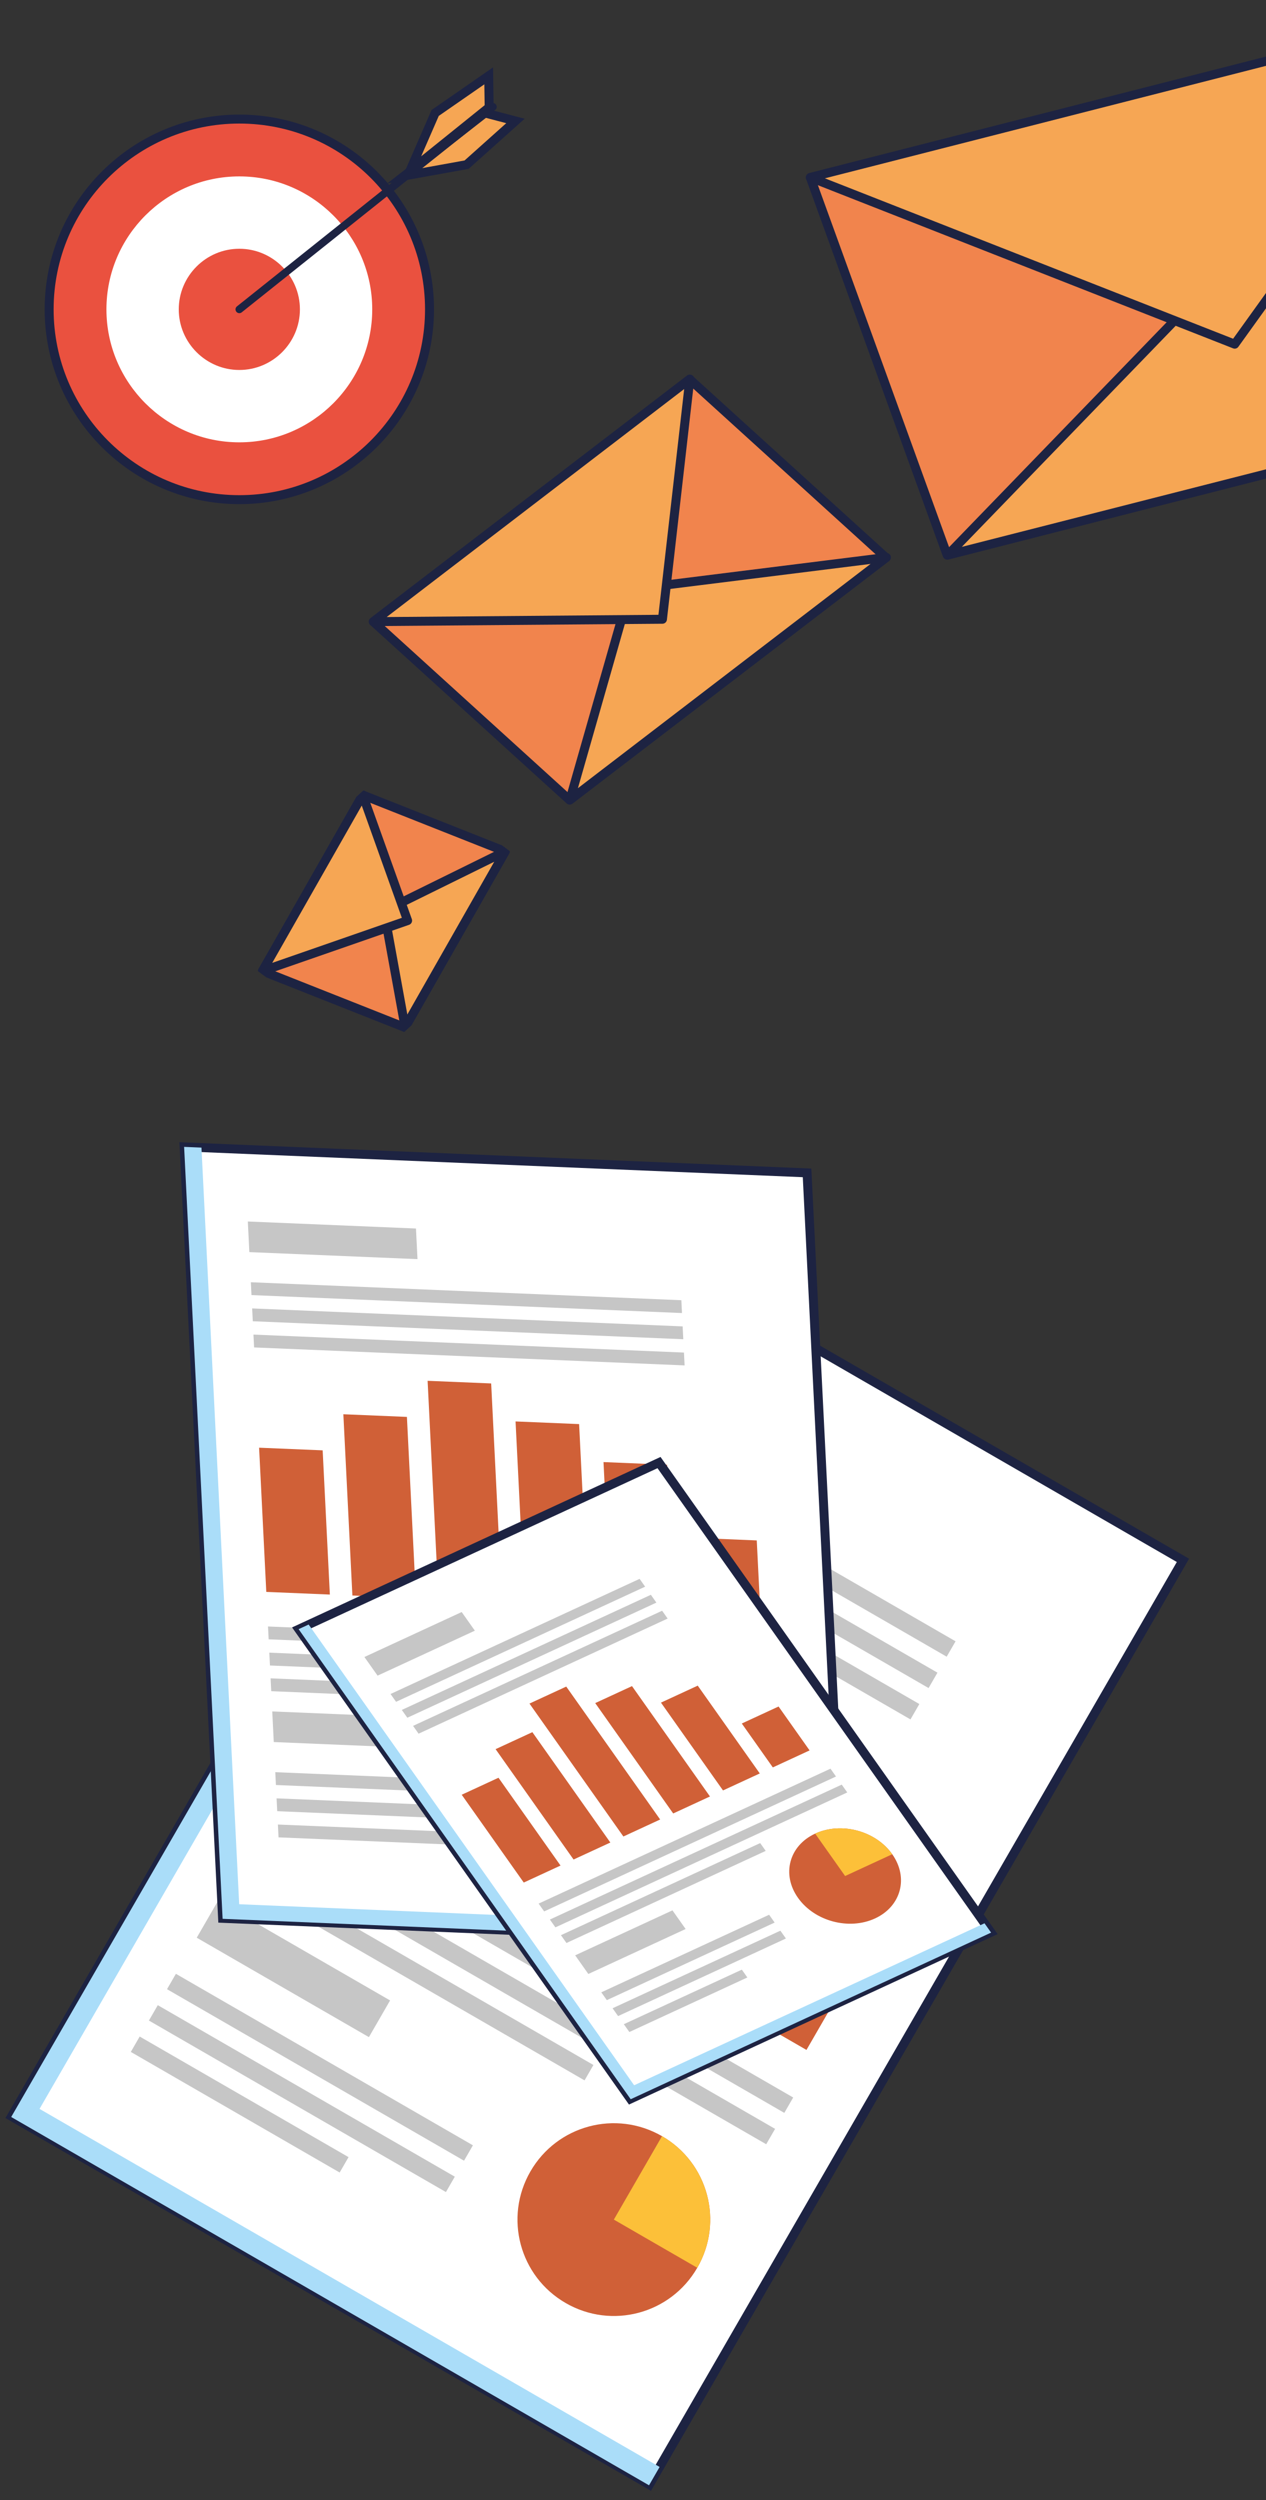 <svg width="353" height="697" viewBox="0 0 353 697" fill="none" xmlns="http://www.w3.org/2000/svg">
<rect x="0" y="0" width="353" height="697" fill="#333333" stroke="none"/>
<g clip-path="url(#clip0_157_2)">
<path d="M329.843 435.006L151.998 332.327L3.218 590.021L181.063 692.7L329.843 435.006Z" fill="white" stroke="#1D2342" stroke-width="2.5" stroke-miterlimit="10"/>
<path d="M11.025 587.929L156.947 335.185L151.998 332.327L3.123 590.186L180.968 692.865L183.92 687.751L11.025 587.929Z" fill="#AADDF9"/>
<path d="M203.257 394.037L155.249 366.32L149.343 376.548L197.352 404.266L203.257 394.037Z" fill="#C6C6C6"/>
<path d="M266.441 457.573L143.533 386.612L141.057 390.901L263.964 461.862L266.441 457.573Z" fill="#C6C6C6"/>
<path d="M261.393 466.316L138.485 395.356L136.008 399.645L258.916 470.606L261.393 466.316Z" fill="#C6C6C6"/>
<path d="M256.344 475.06L133.437 404.099L130.96 408.389L253.868 479.35L256.344 475.06Z" fill="#C6C6C6"/>
<path d="M108.77 557.694L60.761 529.977L54.856 540.205L102.864 567.923L108.77 557.694Z" fill="#C6C6C6"/>
<path d="M131.864 598.084L49.045 550.269L46.569 554.558L129.387 602.374L131.864 598.084Z" fill="#C6C6C6"/>
<path d="M126.816 606.828L43.997 559.013L41.521 563.302L124.339 611.117L126.816 606.828Z" fill="#C6C6C6"/>
<path d="M97.186 601.379L38.949 567.756L36.473 572.046L94.71 605.669L97.186 601.379Z" fill="#C6C6C6"/>
<path d="M221.169 584.754L77.144 501.601L74.668 505.89L218.693 589.043L221.169 584.754Z" fill="#C6C6C6"/>
<path d="M216.121 593.497L72.096 510.344L69.62 514.634L213.644 597.787L216.121 593.497Z" fill="#C6C6C6"/>
<path d="M165.469 575.692L67.143 518.923L64.666 523.213L162.993 579.981L165.469 575.692Z" fill="#C6C6C6"/>
<path d="M129.772 452.356L111.625 441.879L83.812 490.052L101.959 500.53L129.772 452.356Z" fill="#D06037"/>
<path d="M228.098 509.125L209.951 498.648L182.138 546.821L200.285 557.298L228.098 509.125Z" fill="#D06037"/>
<path d="M238.773 547.404L220.626 536.927L206.719 561.013L224.867 571.491L238.773 547.404Z" fill="#D06037"/>
<path d="M161.497 454.175L143.35 443.698L108.393 504.245L126.541 514.722L161.497 454.175Z" fill="#D06037"/>
<path d="M210.66 482.56L192.513 472.082L157.556 532.629L175.704 543.106L210.66 482.56Z" fill="#D06037"/>
<path d="M193.223 455.994L175.075 445.517L132.975 518.437L151.122 528.914L193.223 455.994Z" fill="#D06037"/>
<path d="M194.423 632.223C186.993 645.091 170.599 649.484 157.731 642.054C144.863 634.625 140.47 618.231 147.899 605.362C155.329 592.494 171.723 588.101 184.591 595.531C197.459 602.96 201.852 619.354 194.423 632.223Z" fill="#D06037"/>
<path d="M194.423 632.223L171.161 618.792L184.591 595.531C197.459 602.96 201.852 619.354 194.423 632.223Z" fill="#FCC039"/>
</g>
<g clip-path="url(#clip1_157_2)">
<path d="M225.031 326.982L51.339 319.733L62.066 534.801L235.758 542.051L225.031 326.982Z" fill="white" stroke="#1D2342" stroke-width="2.5" stroke-miterlimit="10"/>
<path d="M66.694 530.872L56.173 319.935L51.339 319.733L62.073 534.939L235.765 542.188L235.552 537.92L66.694 530.872Z" fill="#AADDF9"/>
<path d="M115.986 342.492L69.099 340.535L69.525 349.071L116.412 351.028L115.986 342.492Z" fill="#C6C6C6"/>
<path d="M189.981 362.48L69.944 357.47L70.122 361.05L190.159 366.06L189.981 362.48Z" fill="#C6C6C6"/>
<path d="M190.345 369.778L70.308 364.768L70.486 368.348L190.523 373.358L190.345 369.778Z" fill="#C6C6C6"/>
<path d="M190.709 377.075L70.671 372.065L70.85 375.645L190.887 380.655L190.709 377.075Z" fill="#C6C6C6"/>
<path d="M122.798 479.078L75.911 477.121L76.337 485.658L123.224 487.615L122.798 479.078Z" fill="#C6C6C6"/>
<path d="M157.64 497.432L76.756 494.057L76.934 497.636L157.819 501.012L157.64 497.432Z" fill="#C6C6C6"/>
<path d="M158.004 504.73L77.12 501.354L77.299 504.934L158.183 508.31L158.004 504.73Z" fill="#C6C6C6"/>
<path d="M134.361 511.025L77.484 508.651L77.662 512.231L134.539 514.605L134.361 511.025Z" fill="#C6C6C6"/>
<path d="M215.391 459.309L74.73 453.439L74.909 457.019L215.57 462.889L215.391 459.309Z" fill="#C6C6C6"/>
<path d="M215.755 466.607L75.094 460.736L75.272 464.316L215.934 470.187L215.755 466.607Z" fill="#C6C6C6"/>
<path d="M171.481 471.904L75.451 467.896L75.63 471.476L171.66 475.484L171.481 471.904Z" fill="#C6C6C6"/>
<path d="M89.968 404.335L72.244 403.596L74.249 443.801L91.973 444.54L89.968 404.335Z" fill="#D06037"/>
<path d="M185.998 408.343L168.274 407.604L170.279 447.809L188.003 448.548L185.998 408.343Z" fill="#D06037"/>
<path d="M211.008 429.448L193.284 428.708L194.287 448.81L212.01 449.55L211.008 429.448Z" fill="#D06037"/>
<path d="M113.46 395.011L95.737 394.271L98.257 444.803L115.98 445.542L113.46 395.011Z" fill="#D06037"/>
<path d="M161.475 397.015L143.751 396.275L146.272 446.807L163.995 447.546L161.475 397.015Z" fill="#D06037"/>
<path d="M136.953 385.686L119.229 384.947L122.264 445.805L139.988 446.544L136.953 385.686Z" fill="#D06037"/>
<path d="M217.839 498.708C218.374 509.448 208.656 517.699 196.089 517.174C183.521 516.65 172.937 507.552 172.402 496.812C171.866 486.072 181.584 477.822 194.152 478.346C206.72 478.871 217.303 487.969 217.839 498.708Z" fill="#D06037"/>
<path d="M217.839 498.708L195.12 497.76L194.152 478.346C206.72 478.871 217.303 487.969 217.839 498.708Z" fill="#FCC039"/>
</g>
<g clip-path="url(#clip2_157_2)">
<path d="M183.752 407.74L83.264 454.189L175.799 585.149L276.287 538.7L183.752 407.74Z" fill="white" stroke="#1D2342" stroke-width="2.5" stroke-miterlimit="10"/>
<path d="M176.818 581.341L86.06 452.896L83.264 454.189L175.858 585.233L276.346 538.784L274.509 536.185L176.818 581.341Z" fill="#AADDF9"/>
<path d="M128.734 449.41L101.608 461.948L105.281 467.147L132.407 454.608L128.734 449.41Z" fill="#C6C6C6"/>
<path d="M178.341 440.16L108.894 472.261L110.435 474.441L179.881 442.34L178.341 440.16Z" fill="#C6C6C6"/>
<path d="M181.481 444.604L112.034 476.704L113.574 478.884L183.021 446.784L181.481 444.604Z" fill="#C6C6C6"/>
<path d="M184.62 449.048L115.174 481.148L116.714 483.328L186.161 451.228L184.62 449.048Z" fill="#C6C6C6"/>
<path d="M187.501 532.581L160.375 545.119L164.048 550.317L191.174 537.779L187.501 532.581Z" fill="#C6C6C6"/>
<path d="M214.457 533.801L167.662 555.432L169.202 557.611L215.997 535.981L214.457 533.801Z" fill="#C6C6C6"/>
<path d="M217.596 538.245L170.802 559.875L172.342 562.055L219.137 540.425L217.596 538.245Z" fill="#C6C6C6"/>
<path d="M206.847 549.109L173.941 564.319L175.482 566.499L208.387 551.289L206.847 549.109Z" fill="#C6C6C6"/>
<path d="M231.564 493.083L150.186 530.698L151.726 532.878L233.104 495.263L231.564 493.083Z" fill="#C6C6C6"/>
<path d="M234.704 497.526L153.325 535.142L154.866 537.322L236.244 499.706L234.704 497.526Z" fill="#C6C6C6"/>
<path d="M211.963 513.821L156.406 539.502L157.946 541.682L213.503 516.001L211.963 513.821Z" fill="#C6C6C6"/>
<path d="M138.994 495.608L128.74 500.348L146.039 524.829L156.293 520.09L138.994 495.608Z" fill="#D06037"/>
<path d="M194.551 469.928L184.297 474.667L201.596 499.149L211.85 494.409L194.551 469.928Z" fill="#D06037"/>
<path d="M217.09 475.749L206.836 480.488L215.485 492.729L225.739 487.989L217.09 475.749Z" fill="#D06037"/>
<path d="M148.44 482.9L138.186 487.64L159.928 518.409L170.182 513.67L148.44 482.9Z" fill="#D06037"/>
<path d="M176.219 470.06L165.965 474.799L187.707 505.569L197.961 500.83L176.219 470.06Z" fill="#D06037"/>
<path d="M157.887 470.192L147.633 474.931L173.817 511.989L184.071 507.25L157.887 470.192Z" fill="#D06037"/>
<path d="M248.787 516.932C253.407 523.472 251.267 531.468 243.996 534.829C236.725 538.19 227.12 535.622 222.499 529.083C217.879 522.543 220.019 514.547 227.29 511.186C234.561 507.825 244.166 510.392 248.787 516.932Z" fill="#D06037"/>
<path d="M248.787 516.932L235.643 523.007L227.29 511.186C234.561 507.825 244.166 510.392 248.787 516.932Z" fill="#FCC039"/>
</g>
<path d="M130.109 45.901L112.693 49.045L135.215 31.492L143.726 33.719L130.109 45.901Z" fill="#F6A654" stroke="#1D2342" stroke-width="2.5" stroke-miterlimit="10"/>
<path d="M121.336 31.492L114.265 47.735L136.394 29.92L136.263 21.144L121.336 31.492Z" fill="#F6A654" stroke="#1D2342" stroke-width="2.5" stroke-miterlimit="10"/>
<path d="M119.764 86.246C119.764 115.588 95.933 139.297 66.733 139.297C37.403 139.297 13.702 115.457 13.702 86.246C13.702 56.904 37.533 33.195 66.733 33.195C96.064 33.195 119.764 56.904 119.764 86.246Z" fill="#EA513F" stroke="#1D2342" stroke-width="2.5" stroke-miterlimit="10"/>
<path d="M103.79 86.246C103.79 106.681 87.16 123.316 66.733 123.316C46.306 123.316 29.677 106.681 29.677 86.246C29.677 65.811 46.306 49.176 66.733 49.176C87.16 49.176 103.79 65.811 103.79 86.246Z" fill="white"/>
<path d="M83.625 86.246C83.625 95.546 76.03 103.144 66.733 103.144C57.437 103.144 49.842 95.546 49.842 86.246C49.842 76.946 57.437 69.348 66.733 69.348C76.03 69.348 83.625 76.946 83.625 86.246Z" fill="#EA513F"/>
<path d="M66.733 86.246L137.441 29.789" stroke="#1D2342" stroke-width="2.128" stroke-miterlimit="10" stroke-linecap="round" stroke-linejoin="round"/>
<g clip-path="url(#clip3_157_2)">
<path d="M411.615 2.19L225.958 49.51L264.097 154.745L449.754 107.425L411.615 2.19Z" fill="#F1844D" stroke="#1D2342" stroke-width="2.5" stroke-miterlimit="10" stroke-linecap="round" stroke-linejoin="round"/>
<path d="M449.985 107.402L264.22 154.762L338.071 78.431L449.985 107.402Z" fill="#F6A654" stroke="#1D2342" stroke-width="2.5" stroke-miterlimit="10" stroke-linecap="round" stroke-linejoin="round"/>
<path d="M411.715 2.1L225.95 49.46L344.277 95.953L411.715 2.1Z" fill="#F6A654" stroke="#1D2342" stroke-width="2.5" stroke-miterlimit="10" stroke-linecap="round" stroke-linejoin="round"/>
</g>
<g clip-path="url(#clip4_157_2)">
<path d="M192.317 105.749L104.104 173.33L158.827 223.044L247.04 155.464L192.317 105.749Z" fill="#F1844D" stroke="#1D2342" stroke-width="2.5" stroke-miterlimit="10" stroke-linecap="round" stroke-linejoin="round"/>
<path d="M247.161 155.4L158.901 223.027L175.68 164.329L247.161 155.4Z" fill="#F6A654" stroke="#1D2342" stroke-width="2.5" stroke-miterlimit="10" stroke-linecap="round" stroke-linejoin="round"/>
<path d="M192.344 105.677L104.084 173.304L184.711 172.638L192.344 105.677Z" fill="#F6A654" stroke="#1D2342" stroke-width="2.5" stroke-miterlimit="10" stroke-linecap="round" stroke-linejoin="round"/>
</g>
<g clip-path="url(#clip5_157_2)">
<path d="M101.131 221.639L73.198 270.718L112.929 286.453L140.863 237.375L101.131 221.639Z" fill="#F1844D" stroke="#1D2342" stroke-width="2.5" stroke-miterlimit="10" stroke-linecap="round" stroke-linejoin="round"/>
<path d="M140.908 237.322L112.962 286.432L107.068 253.994L140.908 237.322Z" fill="#F6A654" stroke="#1D2342" stroke-width="2.5" stroke-miterlimit="10" stroke-linecap="round" stroke-linejoin="round"/>
<path d="M101.127 221.598L73.181 270.708L113.651 256.643L101.127 221.598Z" fill="#F6A654" stroke="#1D2342" stroke-width="2.5" stroke-miterlimit="10" stroke-linecap="round" stroke-linejoin="round"/>
</g>
<defs>
<clipPath id="clip0_157_2">
<rect width="210.12" height="302.322" fill="white" transform="translate(151.161 329.204) rotate(30)"/>
</clipPath>
<clipPath id="clip1_157_2">
<rect width="177.874" height="218.782" fill="white" transform="matrix(0.999 0.042 0.05 0.999 49.323 318)"/>
</clipPath>
<clipPath id="clip2_157_2">
<rect width="113.271" height="162.92" fill="white" transform="matrix(0.908 -0.42 0.577 0.817 81.434 453.7)"/>
</clipPath>
<clipPath id="clip3_157_2">
<rect width="229" height="156.826" fill="white" transform="translate(223.468 0.018)"/>
</clipPath>
<clipPath id="clip4_157_2">
<rect width="137.245" height="100.104" fill="white" transform="matrix(0.928 -0.372 0.499 0.867 86.961 146.505)"/>
</clipPath>
<clipPath id="clip5_157_2">
<rect width="70.17" height="58.233" fill="white" transform="matrix(0.737 -0.676 0.796 0.605 58 260.118)"/>
</clipPath>
</defs>
</svg>
